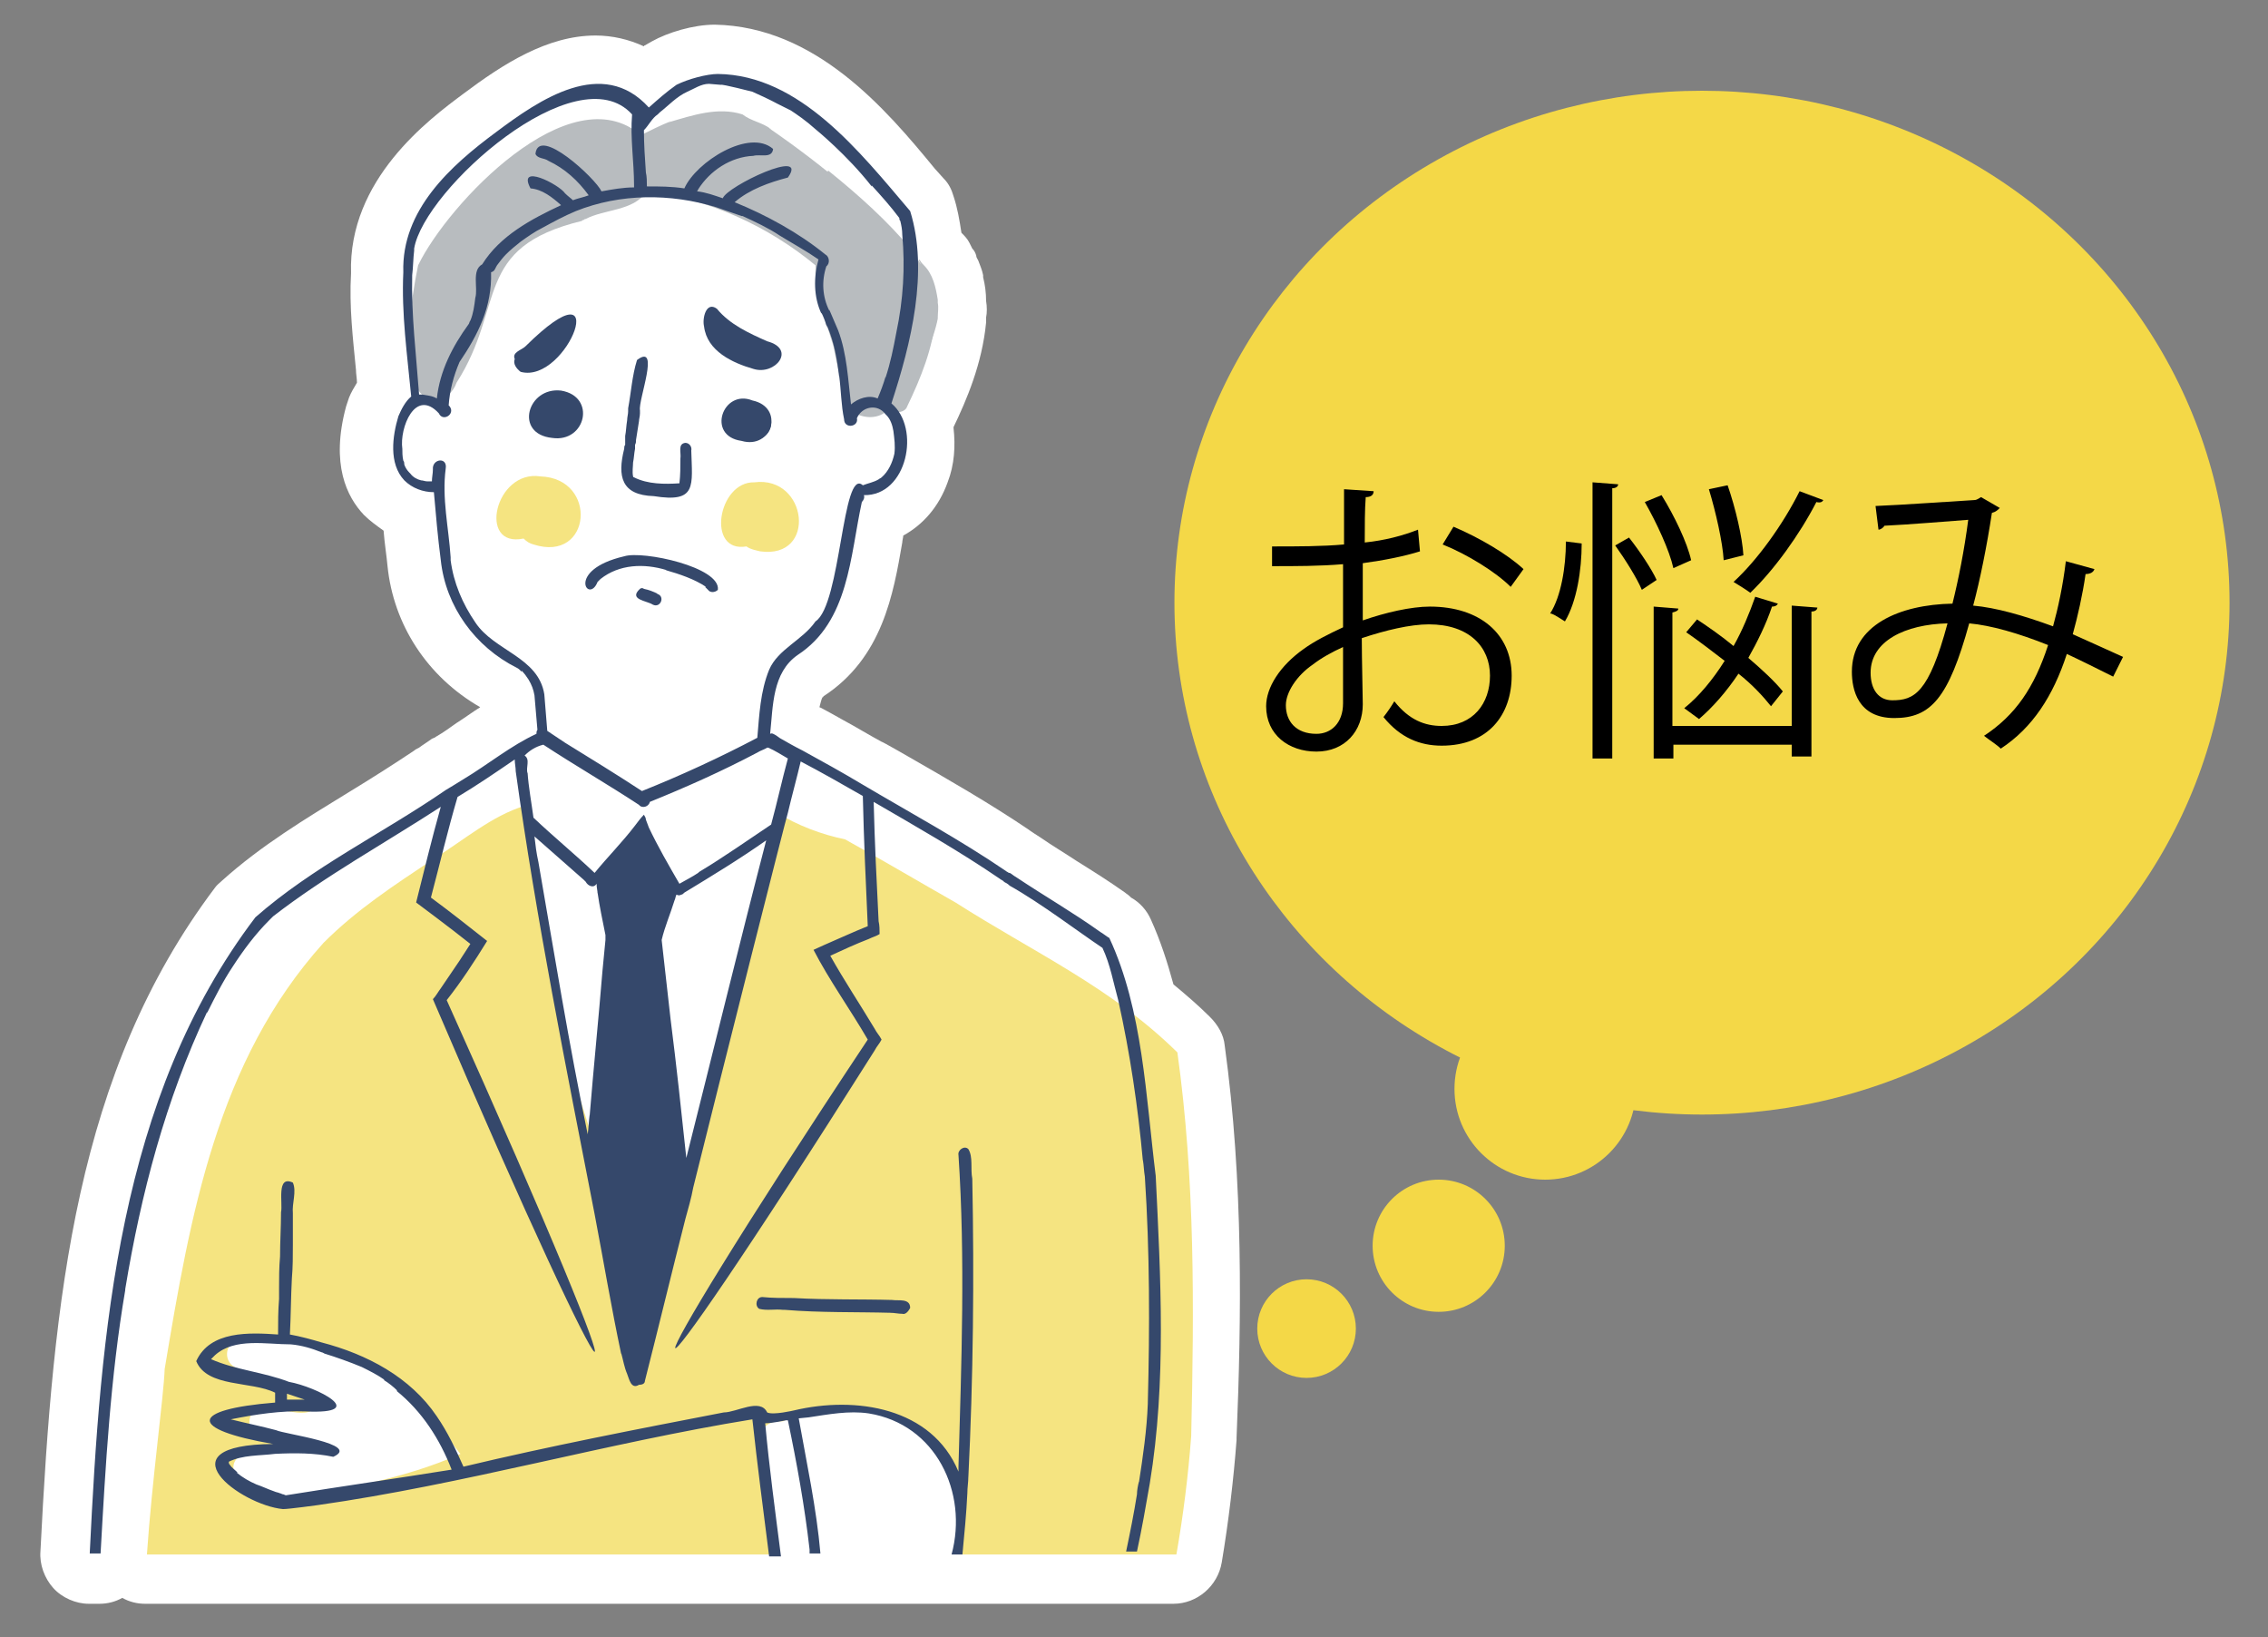 <?xml version="1.0" encoding="utf-8"?>
<!-- Generator: Adobe Illustrator 23.1.1, SVG Export Plug-In . SVG Version: 6.00 Build 0)  -->
<svg version="1.1" id="レイヤー_1" xmlns="http://www.w3.org/2000/svg" xmlns:xlink="http://www.w3.org/1999/xlink" x="0px"
	 y="0px" width="230px" height="166px" viewBox="0 0 230 166" style="enable-background:new 0 0 230 166;" xml:space="preserve">
<rect x="0" y="0" width="230" height="166" fill="#808080" stroke="none"/>
<style type="text/css">
	.st0{fill:#F4D847;}
	.st1{fill:#FFFFFF;}
	.st2{fill:#F5E481;}
	.st3{fill:#B8BCBF;}
	.st4{fill:#35486B;}
</style>
<ellipse class="st0" cx="172.6" cy="61.1" rx="53.5" ry="51.9"/>
<g>
	<path d="M144,55.9c-1.6,0.5-3.6,0.9-5.8,1.2c0,1.9,0,4,0,5.8c2.3-0.8,4.9-1.4,6.8-1.4c5.1,0,8.3,2.8,8.3,7c0,4-2.4,7.1-7.1,7.1
		c-2.2,0-4.2-0.8-5.9-2.9c0.4-0.5,0.8-1.1,1.1-1.6c1.5,1.9,3.1,2.5,4.8,2.5c3.2,0,4.9-2.3,4.9-5.1c0-2.9-2.1-5.2-6.2-5.2
		c-1.9,0-4.4,0.6-6.8,1.4c0,2.2,0.1,5.8,0.1,6.7c0,2.7-1.8,4.8-4.7,4.8c-2.8,0-5.1-1.7-5.1-4.6c0-1.9,1.4-4.1,3.8-5.8
		c1.1-0.8,2.5-1.5,4-2.2v-6.4c-2.4,0.2-4.8,0.2-7.2,0.2l0-2c2.6,0,5.1,0,7.3-0.2v-5.6l3,0.2c0,0.4-0.3,0.6-0.8,0.6
		c-0.1,1.2-0.1,3-0.1,4.6c2-0.2,3.9-0.7,5.4-1.3L144,55.9z M136.2,71.3c0-0.8,0-3.3,0-5.7c-1.1,0.5-2.2,1.1-3.1,1.8
		c-1.6,1.1-2.7,2.8-2.7,4.1c0,1.6,1,2.9,3.1,2.9C135,74.4,136.2,73.3,136.2,71.3L136.2,71.3z M153.2,59.5c-1.5-1.5-4.4-3.3-6.9-4.3
		l1.1-1.8c2.6,1.1,5.5,2.8,7.1,4.3L153.2,59.5z"/>
	<path d="M160.4,55.1c0,2.7-0.5,5.9-1.7,7.9c-1.1-0.7-1.3-0.8-1.5-0.8c1.1-1.7,1.6-4.7,1.6-7.3L160.4,55.1z M161.5,48.9l2.6,0.2
		c0,0.2-0.2,0.4-0.6,0.4v27.4h-2V48.9z M166.5,59.8c-0.5-1.2-1.7-3.1-2.7-4.5l1.4-0.8c1.1,1.4,2.3,3.2,2.8,4.3L166.5,59.8z
		 M168.5,50.2c1.3,2.1,2.6,4.8,3,6.6l-1.8,0.8c-0.4-1.8-1.7-4.6-2.9-6.7L168.5,50.2z M181.7,73.6V61.4l2.6,0.2
		c0,0.2-0.2,0.4-0.6,0.4v14.7h-2v-1.2h-12v1.4h-2V61.5l2.5,0.2c0,0.2-0.2,0.3-0.6,0.4v11.5H181.7z M180.3,61.2
		c-0.1,0.2-0.3,0.3-0.6,0.3c-0.6,1.8-1.5,3.6-2.4,5.2c1.4,1.2,2.7,2.4,3.5,3.4l-1.2,1.5c-0.8-1-1.9-2.2-3.3-3.3
		c-1.2,1.8-2.6,3.4-4,4.6c-0.4-0.3-1.1-0.8-1.5-1.1c1.5-1.2,2.9-2.9,4.1-4.8c-1.3-1-2.6-2-3.9-2.9l1.1-1.3c1.2,0.8,2.5,1.7,3.7,2.7
		c0.9-1.6,1.6-3.3,2.2-5L180.3,61.2z M175.2,49.2c0.8,2.3,1.5,5.3,1.6,7.1l-2,0.5c-0.1-1.8-0.8-4.9-1.5-7.2L175.2,49.2z M184.9,50.7
		c-0.1,0.2-0.3,0.3-0.7,0.2c-1.7,3.3-4.3,6.9-6.7,9.2c-0.4-0.3-1.2-0.8-1.7-1.1c2.4-2.2,5-5.8,6.7-9.2L184.9,50.7z"/>
	<path d="M212.4,57.7c-0.1,0.3-0.4,0.5-0.9,0.5c-0.3,2.1-0.8,4.3-1.3,6.1c1.6,0.7,3.3,1.5,5.1,2.3l-1,2c-1.6-0.8-3.2-1.6-4.7-2.3
		c-1.4,4.3-3.5,7.5-6.7,9.6c-0.4-0.4-1.2-0.9-1.7-1.3c3.2-2.1,5.1-4.9,6.5-9.2c-3-1.2-5.8-2-8-2.2c-2.1,7.6-3.9,9.6-7.6,9.6
		s-4.3-2.9-4.3-4.7c0-4.7,4.8-6.8,10.2-6.9c0.6-2.4,1.2-5.4,1.6-8.5c-1.4,0.1-6.2,0.5-8.5,0.6c-0.1,0.2-0.4,0.4-0.6,0.4l-0.3-2.4
		c2.6-0.1,8.2-0.5,10-0.6c0.3,0,0.5-0.2,0.7-0.3l1.9,1.1c-0.2,0.2-0.4,0.4-0.8,0.5c-0.5,3.3-1.2,6.8-1.9,9.4c2.3,0.2,5.1,1,8.1,2.1
		c0.5-1.8,1-4.1,1.3-6.6L212.4,57.7z M197.5,63.2c-4.3,0.1-7.8,1.8-7.8,5c0,1.7,0.8,2.8,2.2,2.8C194.1,71,195.6,70.3,197.5,63.2z"/>
</g>
<g>
	<path class="st1" d="M124.2,106c-0.1-1.1-0.7-2.1-1.5-2.9c-1.2-1.2-2.5-2.3-3.7-3.3c-0.6-2.2-1.3-4.4-2.3-6.6
		c-0.4-0.9-1.1-1.7-2-2.2l-0.1-0.1c-0.2-0.2-0.4-0.3-0.5-0.4c-1.7-1.2-3.3-2.2-4.9-3.2c-1.2-0.8-2.4-1.5-3.7-2.4
		c0,0-1.1-0.7-1.2-0.8c-4-2.7-8.2-5.1-12.2-7.4c0,0-2.6-1.5-2.7-1.5c-1.3-0.7-2.6-1.5-3.9-2.2c0,0-2.3-1.3-2.4-1.3
		c0.1-0.4,0.2-0.8,0.3-1c0,0,0.1,0,0.1-0.1c6-3.9,7.1-10.4,8-15.6c0-0.2,0.1-0.5,0.1-0.7c2-1.1,3.6-2.9,4.5-5.4
		c0.7-1.8,0.8-3.7,0.6-5.5c0,0,0-0.1,0-0.1c1.3-2.7,2.9-6.4,3.3-10.6c0,0,0-0.2,0-0.3c0-0.1,0-0.1,0-0.2c0.1-0.5,0.1-1.1,0-1.7
		c0-0.8-0.1-1.6-0.3-2.4c0-0.1,0-0.1,0-0.2c-0.1-0.5-0.3-1-0.5-1.5c-0.1-0.2-0.2-0.3-0.2-0.5c-0.1-0.3-0.2-0.5-0.4-0.7
		c-0.1-0.2-0.2-0.4-0.3-0.6c-0.2-0.4-0.5-0.7-0.8-1c0,0,0,0,0,0c-0.2-1.3-0.4-2.5-0.8-3.7c-0.2-0.7-0.5-1.3-1-1.8l-0.9-1
		C89.8,11,82.7,2.7,72.5,2.5c-2.2,0-4.8,0.8-6.4,1.7c-0.2,0.1-0.5,0.3-0.7,0.4c0,0-0.1,0-0.1,0.1c-1.5-0.7-3.2-1.1-4.9-1.1
		C55.5,3.6,51,6.5,47,9.5c-3.5,2.6-11.7,8.7-11.4,18.2c-0.2,3.4,0.2,6.7,0.5,9.8c0,0.4,0.1,0.9,0.1,1.3c-0.3,0.5-0.6,1-0.8,1.5
		c-0.1,0.3-0.2,0.6-0.3,0.9c-1.6,5.9,0.1,9.2,1.8,11c0.6,0.6,1.3,1.1,2,1.6c0.1,1.3,0.3,2.5,0.4,3.6c0,0,0,0,0,0
		c0.6,5.9,4,11.2,9.4,14.3c-0.8,0.5-1.6,1.1-2.4,1.6c-0.7,0.5-1.4,1-2.1,1.4c-0.1,0.1-0.2,0.1-0.4,0.2c-0.4,0.3-0.9,0.6-1.3,0.9
		c-0.2,0.1-0.4,0.2-0.5,0.3c-2.1,1.4-4.3,2.8-6.6,4.2c-4.4,2.7-8.9,5.4-12.9,9c-0.2,0.2-0.5,0.4-0.7,0.7
		C7.7,108.7,5.4,131.5,4.1,157.3C4,158.6,4.5,160,5.4,161c0.9,1,2.3,1.6,3.6,1.6h1.1c0.8,0,1.6-0.2,2.3-0.6c0.7,0.4,1.5,0.6,2.3,0.6
		h99h1.1h4.2c2.4,0,4.5-1.8,4.9-4.2c0.7-4.2,1.2-8.4,1.5-12.4c0-0.1,0-0.2,0-0.2C125.9,133.7,126.1,119.8,124.2,106z"/>
	<g>
		<path class="st2" d="M77.1,55.9c-0.4-0.1-1-0.2-1.4-0.5c-4.1,0.7-2.9-6.6,0.8-6.5C81.9,48.2,82.9,56.7,77.1,55.9z"/>
		<path class="st2" d="M54.1,55.2c-0.4-0.1-0.7-0.3-1-0.6c-4.7,1-2.9-7,1.7-6.3C60.7,48.5,60,57.1,54.1,55.2z"/>
		<path class="st2" d="M78.7,157.5c-1-2.2-0.6-6.5-0.9-8c-0.2-2.1-1.9-5.5,1.6-5.4c1.1-0.6,2.6-0.8,3.9-1c2.5,0.1,5.1-0.2,7.5,0.6
			c3.6,2.3,7.4,6.8,6.5,11.2c0,0.4-0.2,0.7,0,1c0.3,0.8,0.3,1.3,0.1,1.7h21.9c0.7-4,1.2-8,1.5-12c0.3-13.1,0.4-26-1.4-38.9
			c-6.7-6.6-14.5-10.1-22.5-15.2c-3.7-2.1-7.4-4.3-11.2-6.4c-2.4-0.5-4.8-1.4-6.9-2.7c-0.5,0.7-8.2,35.4-13.2,51.8
			c-0.4,1-0.5,2.5-1.4,3.4c-1.7-7.2-1.7-14.7-3.9-21.7c-3.9-10.8-5.3-22.8-7.1-34.2c-3.3,1-6.2,3.5-9.1,5.3
			c-4.2,2.8-7.9,5.2-11.3,8.6c-10.8,12-13.5,27.6-16.1,43.2c-0.1,2.8-1.3,11.4-1.8,18.8H78.7z M23.9,135.9c3.5-1.7,17,2.9,18.3,6.5
			c1.7,1.4,3.1,3.2,4.4,4.9c0,0,0.1,0.1,0.1,0.1c-5.8,2.6-12,3.5-18,4.9c-0.6-0.2-1-0.7-1.4-1.2c-0.8-0.2-1.8-0.1-2.3-0.9
			c-1.2,0-1.8-1.6-0.9-2.4c1-0.8,2.4-0.7,3.6-1c0.1-0.3,0.1-0.7,0.2-1c-0.5-0.1-0.9-0.2-1.4-0.2c0,0,0,0,0,0
			c-0.8-0.2-1.3-0.8-1.2-1.5c0-0.8,0.7-1.4,1.5-1.4c1.7-0.1,5.3,1.8,5.5-1c-2.2-1-4.1-1.7-6.4-2.4c-0.7-0.2-1.5-0.4-2.1-0.7
			C22.7,138,22.8,136.4,23.9,135.9z"/>
		<path class="st3" d="M90.3,41.7c-0.7-0.1-1.2-0.6-1.9-0.6c0,0,0.1,0,0.1,0c-0.1,0-0.3,0-0.4,0c0,0,0,0,0,0
			c-2,0.8-5.4-11.4-5.4-13.3c0,0,0,0,0,0c0-0.3,0-0.6,0-0.9c-4.7-3.9-11-6.9-17.2-7.4c-1.3,1.9-4.2,1.7-6.1,2.7c0,0,0,0,0,0l0,0
			c0,0,0,0,0,0c0,0,0,0,0,0c-0.1,0-0.1,0-0.2,0.1c0,0,0,0,0,0c-0.1,0-0.1,0-0.2,0.1c0,0,0,0,0,0c-11.1,2.7-7.7,8.6-12.7,16.4
			c-0.7,2-3.1,2.4-4.1,0.4c-1.2-3.8-0.6-8.4,0.2-12.3C45.4,20.7,57.8,7.5,65,13.7c1-0.5,2-1,3-1.4c-0.1,0-0.1,0-0.2,0.1
			c2.4-0.7,5-1.6,7.5-0.8c0.9,0.7,2,0.8,2.9,1.5c-0.1,0-0.1-0.1-0.2-0.1c5.5,3.8,10.9,8.2,15.2,13.5c0,0,0,0,0,0c0,0,0,0,0,0
			c0,0,0,0,0,0c0,0,0,0,0,0c0,0,0,0,0,0c0,0,0,0,0,0c0,0,0,0,0,0c0,0,0,0,0,0c0,0,0,0,0,0c0,0,0,0,0,0c0,0,0,0,0,0c0,0,0,0,0,0
			c0,0,0,0,0,0c0.1,0.2,0.3,0.4,0.4,0.5c0,0,0,0,0,0c1.2,1.3,1.5,3.3,1.3,5c0,0,0,0,0,0c0,0,0,0,0,0c0,0,0,0,0,0c0,0,0,0.1,0,0.1
			c0,0,0-0.1,0-0.1c0,0.1,0,0.1,0,0.2c0,0,0,0,0-0.1c-0.3,3.2-1.5,6.2-2.9,9.1c0,0,0,0,0,0C91.8,41.8,91,41.9,90.3,41.7z"/>
		<path class="st3" d="M90.3,39.1c-2.7-2,5.5-9,2.7-13c0.1,0.1,0.1,0.2,0.2,0.3c0,0,0,0,0-0.1c0,0,0.1,0.1,0.1,0.1c0,0,0,0,0,0
			c0.1,0.2,0.3,0.4,0.4,0.5c0,0,0,0,0,0c0.9,0.9,1.2,2.2,1.4,3.5c0,0,0,0,0,0c0,0,0,0,0,0c0,0,0-0.1,0-0.1c0,0.1,0,0.1,0,0.2
			c0,0,0,0,0,0c0,0,0,0,0,0.1c0,0,0,0,0,0c0,0,0,0.1,0,0.1c0,0,0,0,0,0c0.1,0.5,0,1,0,1.5c0,0,0,0,0,0c0,0,0,0,0,0c0,0,0,0,0,0
			c0,0,0,0.1,0,0.1c0,0,0-0.1,0-0.1c0,0,0,0.1,0,0.1c0,0,0,0,0,0C94.8,34,92.8,40.1,90.3,39.1z"/>
		<path class="st3" d="M92.5,25.4c-1.4-1.5-10-6.5-8.5-8.1C87.1,19.8,90,22.4,92.5,25.4C92.6,25.5,92.5,25.5,92.5,25.4z"/>
		<path class="st3" d="M86.9,42c-2.1-1.8-2.6-10.2-3.8-13.4C83,27,85.3,26.4,86,27.8c0.9,3.8,1.7,7.6,2.5,11.3
			C92.5,38,90.7,43.6,86.9,42z"/>
		<path class="st4" d="M66.3,50.3c-3.3-0.1-3.7-2-3-4.8c0,0,0,0,0,0c0-0.1,0-0.3,0.1-0.4c0,0,0,0,0,0c0-0.1,0-0.1,0-0.2h0
			c0-0.1,0-0.2,0-0.3c0,0,0,0,0,0c0,0,0-0.1,0-0.1c0,0,0,0,0,0c0-0.1,0-0.1,0-0.2c0,0,0,0,0,0c0,0,0-0.1,0-0.1c0,0,0,0,0,0
			c0.1-0.5,0.1-1,0.2-1.6c0,0,0,0,0,0c0-0.3,0.1-0.6,0.1-0.9c0,0,0,0,0,0c0,0,0,0,0,0l0,0c0,0,0,0,0,0h0c0-0.1,0-0.1,0-0.2
			c0,0,0,0,0,0c0,0,0,0,0-0.1c0,0,0,0,0,0c0,0,0,0,0,0c0,0,0,0,0,0c0.3-1.6,0.4-3.3,0.9-4.9v0c2.4-1.8,0.1,4.1,0.3,5.1c0,0,0,0,0,0
			c0,0,0,0.1,0,0.1c0,0,0,0,0,0c0,0,0,0,0,0c0,0.1,0,0.1,0,0.2c0,0,0,0,0,0c0,0,0,0,0,0c0,0,0,0,0,0c0,0.3-0.1,0.6-0.1,0.8
			c0,0,0,0,0,0c-0.1,0.6-0.2,1.3-0.3,1.9c0,0,0,0,0,0c0,0.2,0,0.3-0.1,0.5c0,0,0,0,0,0c0,0.1,0,0.2,0,0.4c0,0,0,0,0,0
			c-0.1,0.5-0.1,0.9-0.2,1.4c0,0,0,0,0,0c0,0.4-0.1,0.9,0,1.4c0,0.1,0.1,0.1,0.2,0.1c0,0,0,0-0.1,0c1.4,0.7,3.1,0.7,4.6,0.6
			c0.1-0.8,0.1-1.7,0.1-2.5c0,0,0,0.1,0,0.1c0-0.1,0-0.1,0-0.2c0,0,0,0.1,0,0.1c0.1-0.6-0.3-1.5,0.5-1.6c0.4,0,0.7,0.4,0.6,0.8
			c0,0,0-0.1,0-0.1C70.2,49.3,70.7,51,66.3,50.3z"/>
		<path class="st4" d="M71.8,59.8c-0.1-0.1-0.2-0.2-0.3-0.3c0,0,0,0,0.1,0c-1.2-0.8-2.7-1.3-4.1-1.7c0,0,0.1,0,0.1,0
			c-2.3-0.7-4.8-0.6-6.7,0.9c0,0,0,0,0,0c-0.1,0.1-0.2,0.2-0.3,0.3c-0.9,2.3-3.3-1.2,2.7-2.6c1.9-0.6,9.8,1.1,9.5,3.4
			C72.5,60.1,72,60.1,71.8,59.8z"/>
		<path class="st4" d="M66.2,61.3c-0.6-0.4-2.5-0.5-1.3-1.6c0.1-0.1,0.3-0.1,0.4,0c0,0,0,0,0,0c0.5,0.1,1,0.3,1.4,0.5c0,0,0,0-0.1,0
			C67.5,60.4,67,61.7,66.2,61.3z"/>
		<path class="st4" d="M91.5,133.2c-0.4,0-0.8-0.1-1.2-0.1c0,0,0.1,0,0.1,0c-3.6-0.1-7.2,0-10.8-0.3c0,0,0.1,0,0.1,0
			c-0.1,0-0.2,0-0.4,0c0,0,0.1,0,0.1,0c-0.8-0.1-1.6,0.1-2.4-0.1c-0.5-0.3-0.3-1.2,0.3-1.2c1,0.1,2,0.1,3,0.1c0,0-0.1,0-0.1,0
			c0.1,0,0.3,0,0.4,0c0,0-0.1,0-0.1,0c3.4,0.2,6.7,0.1,10.1,0.2c0,0-0.1,0-0.1,0c0.6,0.1,1.8-0.2,1.8,0.8
			C92.1,133,91.8,133.3,91.5,133.2z"/>
		<path class="st4" d="M52.8,37.7c-0.4-0.3-0.8-0.8-0.6-1.3c-0.3-0.7,0.7-0.9,1.1-1.3c0,0,0,0,0,0C62.4,26.1,57.6,39,52.8,37.7z"/>
		<path class="st4" d="M56.1,43.9c-0.3,0-0.5-0.1-0.8-0.2c-1.7,0.4-1.1-2.4-0.5-3.2c1.2-1.8,4.8,0.2,3.6,2.1h0c0,0,0,0,0,0
			C58,43.6,57,44,56.1,43.9z"/>
		<path class="st4" d="M76.4,37.4c-2.1-0.6-4.7-1.8-5-4.3c0,0,0,0,0,0c-0.2-0.8,0.2-2.6,1.3-1.8c1.3,1.6,3.3,2.5,5.1,3.3
			c0,0,0,0,0,0C80.8,35.4,78.6,38.1,76.4,37.4z"/>
		<path class="st4" d="M74.7,44.5c-2.3-1.3-0.2-4.7,2.1-3.5c2.6,1.1,1.3,4.4-1.3,3.4C75.3,44.6,75,44.7,74.7,44.5z"/>
		<path class="st4" d="M56,43.2c0.2,0,0.4,0,0.6,0c0,0,0,0,0,0c0.4,0,0.7-0.2,1-0.4c0,0,0,0-0.1,0c0.1-0.1,0.2-0.2,0.3-0.2v0
			c0.2-0.2,0.3-0.6,0.2-0.9c0,0,0,0,0,0c-0.3-0.7-1.2-1.1-1.9-0.9c-0.1,0.2-0.2,0.3-0.4,0.4c-0.2,0.3-0.5,0.6-0.8,0.5c0,0,0,0,0,0
			c0,0,0,0,0,0c0,0,0,0,0,0c-0.2,0.3-0.2,0.7,0,0.9c0,0,0,0,0-0.1c0,0.1,0.1,0.2,0.1,0.2c0,0,0,0,0,0c0,0,0,0,0,0c0,0,0,0,0,0
			c0.2,0.2,0.4,0.3,0.6,0.3c0,0,0,0,0,0C55.8,43.2,55.9,43.2,56,43.2z M56,44.4c-3.9-0.4-2.5-5.2,0.9-4.8
			C60.5,40.2,59.4,44.9,56,44.4z"/>
		<path class="st4" d="M75.8,43.7c0.6,0.1,1.4-0.3,1.4-1c-0.1-0.1-0.2-0.2-0.3-0.3c0,0,0,0,0,0c0,0,0,0,0,0c0,0,0,0,0,0c0,0,0,0,0,0
			c-0.2-0.2-0.4-0.4-0.6-0.5c-0.3,0.1-0.7,0-0.9-0.2c-1.2,0.3-1.5,1.6-0.1,1.9c0,0,0,0-0.1,0C75.3,43.6,75.6,43.6,75.8,43.7z
			 M75.2,44.7c-3.6-0.5-1.9-5.3,1.1-4.1C79.6,41.3,78.3,45.6,75.2,44.7z"/>
		<path class="st4" d="M77.6,144.3c0.7,0,2.1-0.3,2.1-0.3s0.1,0,0.2,0c0.9,4.3,1.7,8.7,2.2,13.1c0,0,0,0,0,0c0,0.1,0,0.2,0,0.4h1.1
			c-0.4-4.6-1.4-9.2-2.2-13.7c0,0,1-0.1,1-0.1c2-0.3,4.1-0.7,6.1-0.4c6.8,1.1,10.1,8,8.4,14.3h1.1c0.2-2.1,0.4-4.1,0.5-6.2
			c0-0.6,0.1-1.1,0.1-1.7v0.1c0.5-10.1,0.6-20.2,0.4-30.3c-0.2-1,0.1-2.2-0.4-3c-0.4-0.4-1.1,0.1-1,0.6c0.7,10.5,0.3,21.1,0,31.6
			c0,0.2,0,0.3,0,0.5c-2.7-6.5-10.4-7.7-16.7-6.2c0,0-2.1,0.5-2.7,0.2c-0.7-1.5-3.1,0-4.4,0c-8.8,1.7-17.6,3.4-26.4,5.5
			c-0.8-1.8-1.6-3.5-2.7-5.1c0,0,0,0,0,0c-2.7-4-7.1-6.3-11.7-7.5c-1-0.3-2.1-0.6-3.2-0.8c0.1-1.9,0.1-3.8,0.2-5.7c0,0,0,0,0,0
			c0.1-1.1,0.1-2.3,0.1-3.4c0,0,0,0,0-0.1c0,0,0,0,0,0c0-0.3,0-0.7,0-1c0-0.4,0-0.9,0-1.3c0,0,0,0,0,0c0-0.3,0-0.5,0-0.8
			c0,0,0,0,0,0c-0.1-1,0.4-2.2,0-3.1c-1.7-0.8-1,2.1-1.2,3c0,1.5-0.1,3-0.1,4.5c-0.1,1.1-0.1,2.2-0.1,3.2c0,0.4,0,0.7,0,1.1
			c-0.1,1.2-0.1,2.4-0.1,3.6c-2.9-0.2-6.9-0.4-8.3,2.7c1.1,2.7,5.6,2,8,3.2c0,0.3,0,0.7,0,1c-8.7,0.7-8.9,2.7-0.2,4.2
			c-11.5,0.1-3.3,6.2,1,6.6c0.6,0,3.5-0.4,3.5-0.4c14.8-2.1,29.3-6.3,44.1-8.7c0.5,4.6,1.1,9.2,1.7,13.9h1.2
			C78.6,153.1,78,148.7,77.6,144.3z M29,151.6c-0.1,0-0.2-0.1-0.3-0.1l0,0c-0.1,0-0.2-0.1-0.3-0.1c-0.2-0.1-0.4-0.1-0.6-0.2
			c0,0,0,0,0,0c-0.6-0.2-1.2-0.5-1.8-0.7c0,0,0,0,0,0c-0.7-0.3-1.4-0.7-2-1.2c0,0,0,0,0.1,0c-0.3-0.3-0.6-0.5-0.8-0.8
			c-0.1-0.1-0.1-0.2-0.1-0.3c0,0,0,0,0,0c1.4-0.7,3.1-0.6,4.7-0.8v0c2-0.1,4-0.1,5.9,0.3c2.9-1.3-5-2.3-5.8-2.7c0,0,0,0,0,0
			c-1.5-0.4-3-0.7-4.6-1.1c2.5-0.5,5.1-0.9,7.6-0.8c0,0,0,0,0,0c6.6,0.3,1.1-2.5-1.7-3c0,0,0,0,0,0c-2.6-1-5.4-1.2-7.9-2.3
			c0.1-0.1,0.3-0.3,0.4-0.4c2-1.8,5.2-1.1,7.7-1.1c1.1,0.1,2.1,0.4,3.1,0.8c0.1,0,0.2,0.1,0.3,0.1c0,0-0.1,0-0.1,0
			c1.3,0.4,2.7,0.9,3.9,1.4c0,0,0,0,0,0c0.8,0.4,1.6,0.8,2.3,1.3l-0.1,0c0.5,0.3,1,0.7,1.4,1.1c0,0,0,0-0.1,0c2.6,2.1,4.4,4.9,5.6,8
			C40.2,149.9,34.6,150.7,29,151.6z M29.1,141.9c0-0.2,0-0.4,0-0.6c0.6,0.2,1.2,0.4,1.8,0.6C30.3,141.9,29.7,141.9,29.1,141.9z"/>
		<path class="st4" d="M45.2,80.1L45.2,80.1C45.2,80.1,45.2,80.1,45.2,80.1c-6.4,4.4-13.5,7.8-19.3,12.9
			C12,111.3,10.2,135,9.1,157.5h1.1c0.5-8.9,1-17.9,2.5-26.7c0,0,0,0,0,0c0,0,0,0,0-0.1c0,0,0,0,0,0c0,0,0,0,0,0
			c1.6-9.7,4.1-19.2,8.3-28.1c0,0,0,0,0,0.1c0.8-1.6,1.6-3.2,2.6-4.7c0,0,0,0,0,0c1.1-1.7,2.3-3.3,3.7-4.7c0.1-0.1,0.3-0.3,0.4-0.4
			c0,0,0,0,0,0c5.3-4.1,11.3-7.4,17-11.1c-0.9,3.2-1.7,6.5-2.5,9.7c0,0,3.5,2.6,5.5,4.2c-0.4,0.6-0.7,1.1-1.1,1.7c0,0,0,0,0,0
			c-0.6,0.9-1.3,1.9-1.9,2.8c0,0,0,0,0,0c-0.3,0.4-0.5,0.8-0.8,1.1c19.8,46.3,23.4,49,1.4,0.1c1.5-1.9,2.8-3.9,4.1-6
			c-1.9-1.5-3.8-3-5.7-4.4c0.9-3.4,1.7-6.8,2.7-10.2c2-1.2,3.9-2.5,5.8-3.8c0,0.4,0.1,0.8,0.1,1.2c0,0,0,0,0,0
			c2.1,15.1,5.1,30,8,44.9v0c0.9,4.7,1.7,9.5,2.7,14.2c0,0,0,0,0-0.1c0.2,0.7,0.3,1.4,0.6,2.1c0.2,0.5,0.4,1.6,1.2,1.1
			c0.3,0,0.6-0.1,0.6-0.4c1.4-5.5,2.7-10.9,4.1-16.4v0c0.3-1.1,0.6-2.1,0.8-3.2c3-12.1,9.4-37.4,9.6-38c0,0,0,0,0,0
			c0.4-1.7,0.9-3.5,1.3-5.2c2.1,1.1,4.2,2.3,6.3,3.5c0.1,4.4,0.3,8.8,0.5,13.2c-1.5,0.6-3,1.3-4.4,1.9c0,0,0,0,0,0
			c-0.4,0.2-0.7,0.3-1.1,0.5c1.6,3.1,3.7,6,5.5,9.1c-26.3,39.6-26,43.4,0.7,1.1c0,0,0,0,0,0c0.2-0.4,0.5-0.7,0.7-1.1c0,0,0,0,0,0
			c-0.2-0.4-0.5-0.7-0.7-1.1c0,0,0,0,0,0c-1.5-2.5-3.1-4.9-4.5-7.4c1.3-0.6,2.6-1.2,3.9-1.7c0,0,0,0,0,0c0.4-0.2,0.8-0.3,1.1-0.5
			c0-0.4,0-0.9-0.1-1.3c0,0,0,0,0,0c-0.2-4-0.4-8-0.5-12.1c4.3,2.5,8.7,5,12.8,7.8c0,0,0,0,0,0c0.1,0.1,0.2,0.1,0.3,0.2v0
			c0,0,0.1,0,0.1,0.1c0,0,0,0,0,0c0.2,0.1,0.4,0.2,0.6,0.4c0,0,0,0,0,0c3.2,1.8,7,4.7,9.4,6.3c0,0,0,0,0,0c0.8,1.7,1.1,3.5,1.6,5.3
			c0,0,0,0,0,0c1.2,5.4,2,10.8,2.5,16.3c0,0,0-0.1,0-0.1c0.1,0.6,0.1,1.1,0.2,1.7c0,0,0,0,0,0c0.5,7.6,0.5,15.3,0.3,22.9
			c0,0,0,0,0,0c0,0,0,0,0,0.1v0c-0.1,2.7-0.5,5.4-0.9,8c0,0,0,0,0-0.1c-0.1,0.4-0.2,0.9-0.2,1.3c0,0,0,0,0,0
			c-0.3,1.9-0.7,3.9-1.1,5.8h1.1c0.5-2.3,0.9-4.6,1.3-6.9c0,0,0,0,0,0c1.7-10.3,1.1-20.9,0.6-31.2v0c-1-8-1.3-16.8-4.7-24.1v0
			c-0.2-0.1-0.7-0.5-0.9-0.6c-2.8-2-5.6-3.6-8.6-5.6c0,0,0,0,0,0c-0.2-0.1-0.4-0.3-0.6-0.4c0,0,0,0,0,0c0,0,0,0-0.1,0c0,0,0,0,0,0
			c-0.1-0.1-0.2-0.1-0.3-0.2c0,0,0,0,0,0c0,0,0,0,0,0c0,0,0,0,0,0c0,0,0,0,0,0c-4.7-3.2-9.7-5.9-14.6-8.8c0,0,0,0,0,0
			c-2-1.2-4-2.3-6-3.4c-0.8-0.4-1.5-0.8-2.2-1.2v0c-0.2-0.1-0.4-0.3-0.6-0.4v0c-0.2-0.1-0.3-0.2-0.5-0.1c0.3-2.8,0.2-6.2,2.8-8
			c0,0,0,0,0,0c0,0,0,0,0,0c5.2-3.4,5.3-10,6.5-15.5c0.2-0.2,0.3-0.5,0.2-0.7c4.4,0.1,5.8-6.8,2.8-9.3c2-6.1,3.8-13.4,1.9-19.5
			c-5.1-6-11.2-13.8-19.5-13.9c-1.1,0-3,0.5-4.2,1.1c-1,0.7-1.9,1.5-2.8,2.3c-4.7-5.2-11.1-0.8-15.5,2.5c-4.6,3.4-9.6,7.9-9.4,14.2
			c0,0,0,0,0,0c-0.2,4.2,0.4,8.4,0.8,12.6c-0.6,0.5-1,1.3-1.3,2c0,0,0,0,0,0c-0.6,2-1,4.8,0.6,6.5c0.8,0.8,1.9,1.2,3,1.2
			c0.2,2.3,0.4,4.6,0.7,6.9c0,0,0,0,0,0c0.5,4.7,3.5,8.8,7.7,10.9c0,0,0,0,0,0c0.2,0.1,0.3,0.2,0.5,0.4c0,0,0,0,0-0.1
			c0.3,0.3,0.5,0.6,0.7,0.9c0.3,0.5,0.5,1,0.6,1.6c0.1,1.2,0.2,2.3,0.3,3.5c-0.1,0.1-0.1,0.3-0.1,0.4c-2.6,1.2-4.9,3.1-7.4,4.6
			c0,0,0,0,0,0C46.2,79.5,45.7,79.8,45.2,80.1z M61.4,95.3c-0.1,1-0.2,2-0.3,3.1c-0.4,4.9-0.9,9.8-1.3,14.7v-0.1
			c-0.1,0.7-0.1,1.3-0.2,2c-1.9-9.1-3.4-18.4-5-27.6c-0.2-0.9-0.3-1.7-0.4-2.6c1.7,1.5,3.3,2.9,5,4.4c0,0,0,0,0,0c0,0,0,0,0,0
			c0.1,0.1,0.1,0.1,0.2,0.2c0,0,0,0,0,0c0.2,0.4,0.8,0.7,1.1,0.2c0,0.4,0.1,0.7,0.1,1c0,0,0-0.1,0-0.1c0.2,1.4,0.5,2.8,0.8,4.3
			C61.4,95,61.4,95.1,61.4,95.3L61.4,95.3z M69.6,117.4c-0.5-4.7-1-9.4-1.6-14.1c-0.3-2.7-0.6-5.4-0.9-8h0c0.3-1.3,0.9-2.7,1.3-4
			c0,0,0,0,0,0c0.1-0.2,0.1-0.4,0.2-0.6c0.2,0.1,0.3,0.1,0.5,0c0,0,0,0,0,0c0.1,0,0.2-0.1,0.3-0.2h0c2.8-1.7,5.6-3.4,8.3-5.3
			C74.9,96,72.3,106.7,69.6,117.4z M66.7,11.6c0.1-0.1,0.1-0.1,0.2-0.2l0,0c0.9-0.7,1.7-1.6,2.8-2.1c0,0,0,0,0,0c0,0,0,0,0,0l0,0
			c0.7-0.3,1.4-0.8,2.2-0.8c0,0,1.2,0.1,1.2,0.1c0.1-0.1,3.2,0.7,3.2,0.7c1.8,0.8,2.5,1.2,2.5,1.2c0.8,0.4,1.2,0.6,1.4,0.7
			c0.6,0.4,1.5,1,2.5,1.9c0,0,3.2,2.6,5.7,5.8c0,0,0,0,0-0.1c1,1.1,1.9,2.1,2.8,3.3c0,0,0,0,0,0v0c0,0,0,0,0,0c0,0,0,0,0,0
			c0,0.1,0,0.2,0.1,0.3c0.1,0.4,0.2,0.9,0.2,1.4c0.3,3.3,0.1,6.6-0.6,9.9c-0.3,1.6-0.6,3.1-1.1,4.6c0,0,0,0,0-0.1
			c-0.2,0.7-0.5,1.5-0.8,2.2c-0.9-0.4-2,0-2.7,0.6c-0.3-2.5-0.4-5.1-1.3-7.5c-0.3-0.7-0.6-1.4-0.9-2.1c0,0,0,0,0,0.1
			c-0.7-1.4-0.8-3-0.3-4.5c0.4-0.3,0.3-1-0.1-1.2c-2.7-2.2-6-4-9.2-5.3c1.5-1.3,3.5-2,5.4-2.5c2.2-3.1-6.2,0.9-6.6,2.1
			c-0.9-0.3-1.7-0.6-2.6-0.7c0-0.1,0.1-0.1,0.1-0.2c0,0,0,0,0,0c1.2-1.9,3.3-3.3,5.6-3.4c0.7-0.2,1.9,0.3,2-0.7
			c-2.4-2.1-7.8,1.3-9,4c-1.3-0.2-2.5-0.2-3.8-0.2c0-0.5,0-1-0.1-1.4v0c0,0,0-0.1,0-0.1c0,0,0,0.1,0,0.1c-0.1-1.4-0.2-2.9-0.2-4.3
			C65.8,12.7,66.1,12,66.7,11.6z M41.8,27.9c0.1-0.8,0.1-1.7,0.2-2.5l0,0c0-0.1,0-0.2,0-0.2c0,0,0,0,0,0c0,0,0,0,0,0
			c1-6,16.5-19.8,22.1-13.6c-0.2,2.4,0.2,4.8,0.2,7.2c0,0,0-0.1,0-0.1c0,0.1,0,0.2,0,0.3c-1.1,0-2.2,0.2-3.3,0.4
			c-0.6-1.3-6.4-6.7-6.7-3.8c0.2,0.5,0.9,0.4,1.3,0.7c1.7,0.8,3,2,4.1,3.5c-0.5,0.2-1.1,0.3-1.6,0.5c-0.2-0.2-0.5-0.4-0.8-0.7
			c0,0,0,0,0,0c-0.6-0.9-4.9-3.1-3.5-0.5c1.2,0.1,2.2,0.9,3.1,1.7c-3,1.4-6.2,3.1-8,6c-1.1,0.6-0.4,2.4-0.7,3.4
			c-0.1,0.8-0.2,1.6-0.5,2.3c-0.1,0.1-0.1,0.3-0.2,0.4c-1.6,2.2-2.9,4.7-3.2,7.5c-0.5-0.3-1-0.3-1.5-0.4c-0.1,0-0.2,0-0.3,0
			C42.2,35.9,41.7,31.9,41.8,27.9z M48.2,63.1C48.2,63.1,48.2,63.1,48.2,63.1c-1.3-1.9-2.2-4-2.5-6.3c0,0,0,0,0,0c0,0,0-0.1,0-0.1
			c0,0,0,0.1,0,0.1c0-0.1,0-0.2,0-0.3c0,0,0,0,0,0c-0.2-3-0.9-6-0.5-9c0.2-1.2-1.4-1-1.3,0.1c0,0,0,0,0,0c0,0.4-0.1,0.8-0.1,1.2
			c-0.1,0-0.3,0-0.4,0c0,0,0,0,0,0c0,0,0,0-0.1,0h0c0,0,0,0,0,0h0c-0.2,0-0.4-0.1-0.6-0.1c0,0,0,0,0,0c-0.4-0.1-0.8-0.3-1.1-0.7
			c0,0,0,0,0,0c0,0,0,0-0.1-0.1c0,0,0,0,0,0c-0.2-0.2-0.4-0.5-0.5-0.8c0-0.1,0-0.3-0.1-0.4c-0.1-0.4-0.1-0.9-0.1-1.3v0.1
			c-0.3-2.1,1.3-6.2,3.7-3.6c0.4,0.9,1.7,0.1,1.1-0.7c0,0,0,0,0,0c0,0-0.1-0.1-0.1-0.1c0.1-1.5,0.5-3,1.1-4.4
			c1.9-2.8,3.3-5.6,3.2-9.1c0.4-0.1,0.4-0.4,0.6-0.7c0.3-0.4,0.6-0.8,0.9-1.1c0,0,0,0,0,0c0.5-0.5,1-0.9,1.5-1.3c0,0,0,0,0,0
			c0,0,0,0,0,0c0,0,0,0,0,0c0.7-0.5,1.4-1,2.2-1.4l0,0c1.1-0.6,2.2-1.2,3.4-1.7c0,0,0,0,0,0c4.5-1.8,9.6-1.8,14.2-0.4c0,0,0,0,0,0
			c0.9,0.3,1.7,0.6,2.6,0.9c0,0,0,0,0.1,0c0,0,0,0,0,0c1.3,0.6,2.6,1.2,3.8,2c0,0,0,0,0,0c1.3,0.8,2.6,1.5,3.9,2.4
			c-0.5,1.8-0.5,3.8,0.3,5.5c0,0,0,0,0-0.1c0.2,0.4,0.4,0.9,0.5,1.3c0,0,0,0,0-0.1c0,0.1,0.1,0.2,0.1,0.3c0,0,0,0,0-0.1
			c0.7,1.6,1,3.4,1.2,5.1c0,0,0-0.1,0-0.1c0.2,1.5,0.2,3,0.5,4.4c0,1,1.5,0.8,1.3-0.1c0.5-1.2,2.1-1.5,2.9-0.4c0,0,0,0,0,0
			c0,0,0,0,0.1,0.1l0,0c0.4,0.4,0.6,1,0.7,1.6c0,0,0,0,0,0c0,0,0,0,0,0c0.1,0.8,0.2,1.5,0.1,2.3c0,0,0,0,0,0c0,0,0,0,0,0
			c0,0,0,0,0,0c-0.2,0.9-0.6,1.8-1.3,2.4c-0.1,0.1-0.2,0.1-0.3,0.2c0,0,0,0,0,0c-0.5,0.3-1.1,0.4-1.6,0.6
			c-2.1-1.9-2.2,12.1-4.8,13.8c-1.3,1.9-3.8,2.8-4.7,4.9c-0.9,2.2-1,4.6-1.2,6.9c-3.8,2-7.7,3.8-11.7,5.4c-2.6-1.7-5.2-3.3-7.8-4.9
			c-0.6-0.4-1.2-0.8-1.8-1.2v0c0,0,0,0,0,0c-0.1-1.2-0.2-2.5-0.3-3.7C54.6,66.6,50.1,66,48.2,63.1z M55.1,75.5
			c3.2,2.1,6.5,4,9.7,6.1c0.3,0.4,1,0.2,1.1-0.3c3.7-1.5,7.3-3.1,10.9-5c0,0,0,0,0,0c0.3-0.2,0.7-0.3,1-0.5v0c0,0,0,0,0.1,0
			c0.7,0.3,1.3,0.7,2,1.1c-0.6,2.2-1.1,4.5-1.7,6.7c-2.4,1.6-4.8,3.3-7.3,4.8c0,0,0,0,0,0c0,0,0,0,0,0c0,0-0.1,0.1-0.1,0.1
			c0,0,0,0,0,0c-0.6,0.4-1.2,0.7-1.9,1.1c-1.1-1.9-2.2-3.8-3.1-5.7l0,0c-0.1-0.3-0.2-0.5-0.3-0.8c0-0.2-0.1-0.3-0.2-0.5
			c-0.3,0.3-0.6,0.7-0.9,1.1v0c-1.3,1.7-2.8,3.2-4.1,4.8c-2-1.9-4.2-3.7-6.2-5.6c-0.2-1.5-0.5-3.1-0.6-4.6c0,0,0,0.1,0,0.1
			c-0.2-0.6,0.3-1.4-0.3-1.8C53.7,76.1,54.3,75.7,55.1,75.5z"/>
		<path class="st4" d="M23.1,148.1C23.1,148.1,23.1,148.1,23.1,148.1C23.1,148.1,23.1,148.1,23.1,148.1
			C23.1,148.1,23.1,148.1,23.1,148.1z"/>
	</g>
</g>
<circle class="st0" cx="145.9" cy="126.3" r="6.7"/>
<circle class="st0" cx="132.5" cy="134.7" r="5"/>
<circle class="st0" cx="156.7" cy="110.4" r="9.2"/>
</svg>
